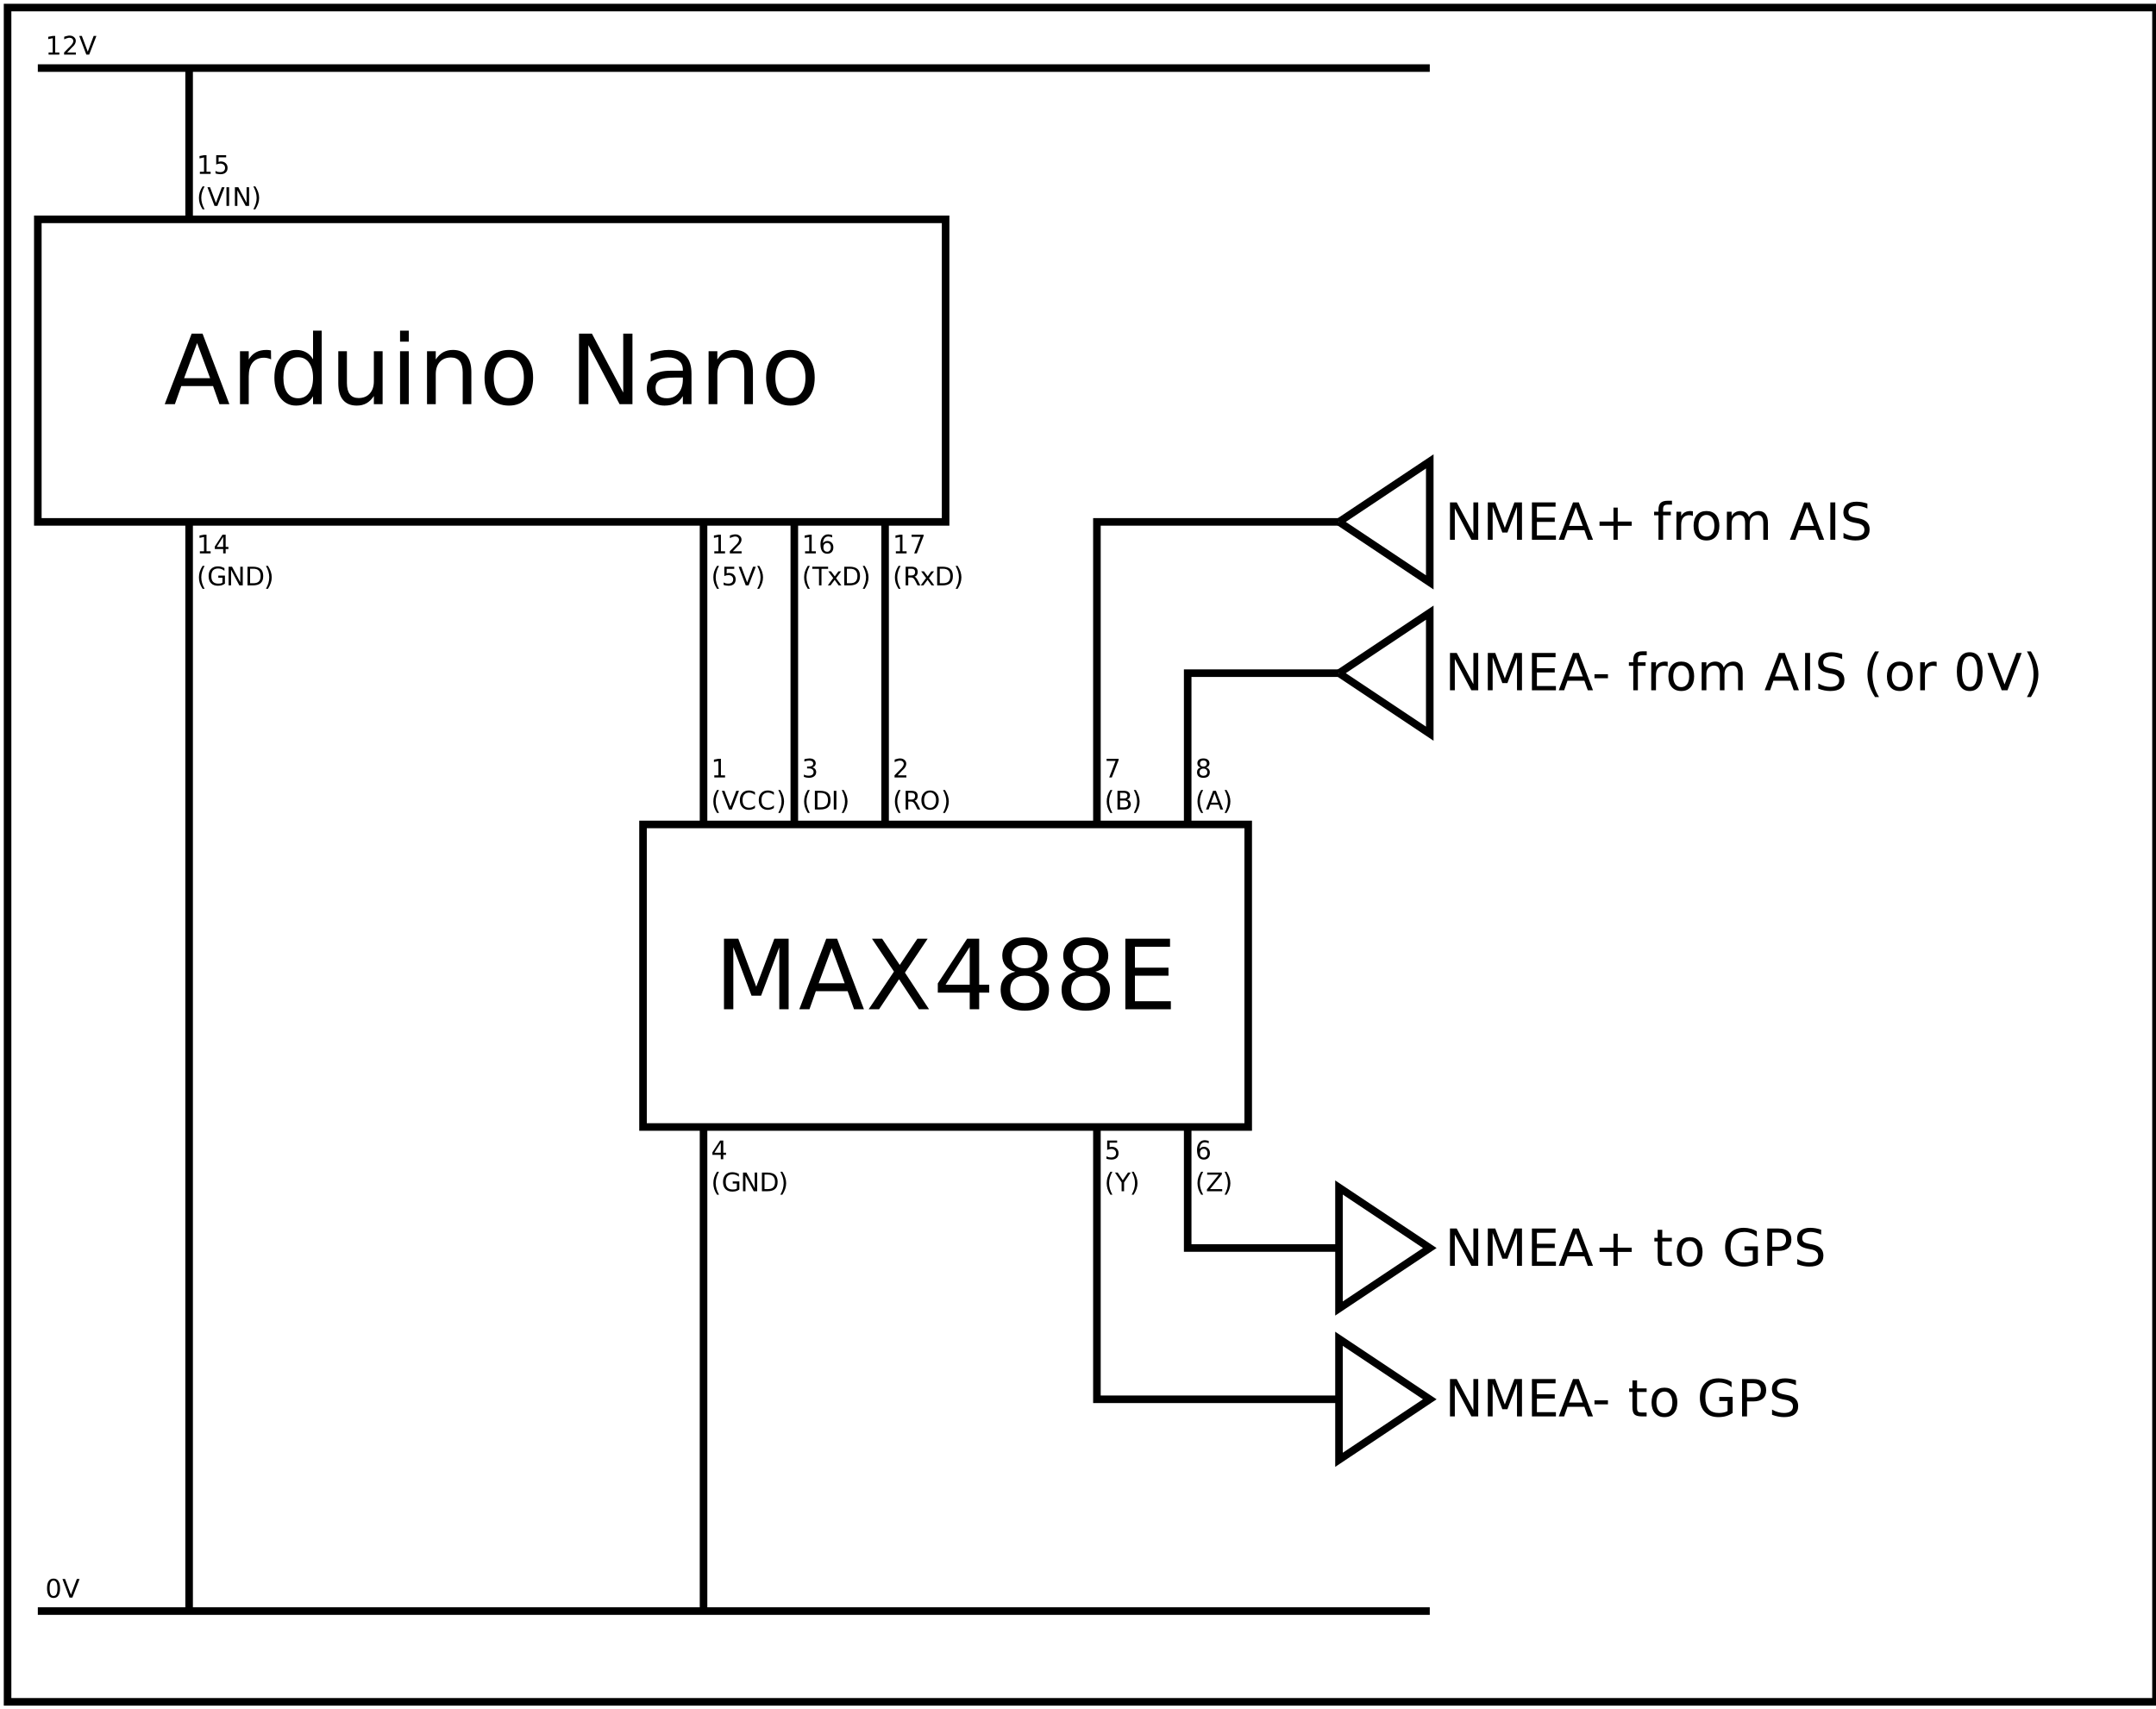 <?xml version="1.0" encoding="UTF-8"?>
<svg xmlns="http://www.w3.org/2000/svg" xmlns:xlink="http://www.w3.org/1999/xlink" width="285pt" height="226pt" viewBox="0 0 285 226" version="1.1">
<defs>
<g>
<symbol overflow="visible" id="glyph0-0">
<path style="stroke:none;" d="M 0.641 2.266 L 0.641 -9.016 L 7.031 -9.016 L 7.031 2.266 Z M 1.359 1.547 L 6.328 1.547 L 6.328 -8.297 L 1.359 -8.297 Z M 1.359 1.547 "/>
</symbol>
<symbol overflow="visible" id="glyph0-1">
<path style="stroke:none;" d="M 4.375 -8.078 L 2.656 -3.438 L 6.094 -3.438 Z M 3.656 -9.328 L 5.094 -9.328 L 8.641 0 L 7.328 0 L 6.484 -2.391 L 2.281 -2.391 L 1.438 0 L 0.094 0 Z M 3.656 -9.328 "/>
</symbol>
<symbol overflow="visible" id="glyph0-2">
<path style="stroke:none;" d="M 5.266 -5.922 C 5.129 -5.992 4.984 -6.047 4.828 -6.078 C 4.68 -6.117 4.52 -6.141 4.344 -6.141 C 3.688 -6.141 3.18 -5.926 2.828 -5.5 C 2.484 -5.082 2.312 -4.477 2.312 -3.688 L 2.312 0 L 1.156 0 L 1.156 -7 L 2.312 -7 L 2.312 -5.906 C 2.562 -6.332 2.879 -6.648 3.266 -6.859 C 3.648 -7.066 4.117 -7.172 4.672 -7.172 C 4.754 -7.172 4.844 -7.164 4.938 -7.156 C 5.031 -7.145 5.133 -7.129 5.25 -7.109 Z M 5.266 -5.922 "/>
</symbol>
<symbol overflow="visible" id="glyph0-3">
<path style="stroke:none;" d="M 5.812 -5.938 L 5.812 -9.719 L 6.953 -9.719 L 6.953 0 L 5.812 0 L 5.812 -1.047 C 5.57 -0.629 5.266 -0.316 4.891 -0.109 C 4.523 0.086 4.082 0.188 3.562 0.188 C 2.719 0.188 2.031 -0.148 1.5 -0.828 C 0.969 -1.504 0.703 -2.395 0.703 -3.5 C 0.703 -4.594 0.969 -5.477 1.5 -6.156 C 2.031 -6.832 2.719 -7.172 3.562 -7.172 C 4.082 -7.172 4.523 -7.066 4.891 -6.859 C 5.266 -6.66 5.57 -6.352 5.812 -5.938 Z M 1.891 -3.5 C 1.891 -2.645 2.062 -1.977 2.406 -1.5 C 2.758 -1.02 3.238 -0.781 3.844 -0.781 C 4.457 -0.781 4.938 -1.02 5.281 -1.5 C 5.633 -1.977 5.812 -2.645 5.812 -3.5 C 5.812 -4.344 5.633 -5.004 5.281 -5.484 C 4.938 -5.961 4.457 -6.203 3.844 -6.203 C 3.238 -6.203 2.758 -5.961 2.406 -5.484 C 2.062 -5.004 1.891 -4.344 1.891 -3.5 Z M 1.891 -3.5 "/>
</symbol>
<symbol overflow="visible" id="glyph0-4">
<path style="stroke:none;" d="M 1.094 -2.766 L 1.094 -7 L 2.234 -7 L 2.234 -2.812 C 2.234 -2.145 2.363 -1.645 2.625 -1.312 C 2.883 -0.977 3.27 -0.812 3.781 -0.812 C 4.406 -0.812 4.895 -1.008 5.25 -1.406 C 5.613 -1.801 5.797 -2.344 5.797 -3.031 L 5.797 -7 L 6.953 -7 L 6.953 0 L 5.797 0 L 5.797 -1.078 C 5.516 -0.648 5.191 -0.332 4.828 -0.125 C 4.461 0.082 4.035 0.188 3.547 0.188 C 2.742 0.188 2.133 -0.062 1.719 -0.562 C 1.301 -1.062 1.094 -1.797 1.094 -2.766 Z M 3.984 -7.172 Z M 3.984 -7.172 "/>
</symbol>
<symbol overflow="visible" id="glyph0-5">
<path style="stroke:none;" d="M 1.203 -7 L 2.359 -7 L 2.359 0 L 1.203 0 Z M 1.203 -9.719 L 2.359 -9.719 L 2.359 -8.266 L 1.203 -8.266 Z M 1.203 -9.719 "/>
</symbol>
<symbol overflow="visible" id="glyph0-6">
<path style="stroke:none;" d="M 7.016 -4.219 L 7.016 0 L 5.875 0 L 5.875 -4.188 C 5.875 -4.852 5.742 -5.348 5.484 -5.672 C 5.223 -6.004 4.836 -6.172 4.328 -6.172 C 3.703 -6.172 3.207 -5.973 2.844 -5.578 C 2.488 -5.18 2.312 -4.641 2.312 -3.953 L 2.312 0 L 1.156 0 L 1.156 -7 L 2.312 -7 L 2.312 -5.906 C 2.594 -6.332 2.914 -6.648 3.281 -6.859 C 3.656 -7.066 4.086 -7.172 4.578 -7.172 C 5.379 -7.172 5.984 -6.922 6.391 -6.422 C 6.805 -5.922 7.016 -5.188 7.016 -4.219 Z M 7.016 -4.219 "/>
</symbol>
<symbol overflow="visible" id="glyph0-7">
<path style="stroke:none;" d="M 3.922 -6.188 C 3.305 -6.188 2.816 -5.945 2.453 -5.469 C 2.098 -4.988 1.922 -4.332 1.922 -3.5 C 1.922 -2.656 2.098 -1.992 2.453 -1.516 C 2.805 -1.035 3.297 -0.797 3.922 -0.797 C 4.535 -0.797 5.02 -1.035 5.375 -1.516 C 5.727 -2.004 5.906 -2.664 5.906 -3.5 C 5.906 -4.32 5.727 -4.973 5.375 -5.453 C 5.02 -5.941 4.535 -6.188 3.922 -6.188 Z M 3.922 -7.172 C 4.922 -7.172 5.703 -6.844 6.266 -6.188 C 6.836 -5.539 7.125 -4.645 7.125 -3.5 C 7.125 -2.352 6.836 -1.453 6.266 -0.797 C 5.703 -0.141 4.922 0.188 3.922 0.188 C 2.91 0.188 2.117 -0.141 1.547 -0.797 C 0.984 -1.453 0.703 -2.352 0.703 -3.5 C 0.703 -4.645 0.984 -5.539 1.547 -6.188 C 2.117 -6.844 2.91 -7.172 3.922 -7.172 Z M 3.922 -7.172 "/>
</symbol>
<symbol overflow="visible" id="glyph0-8">
<path style="stroke:none;" d=""/>
</symbol>
<symbol overflow="visible" id="glyph0-9">
<path style="stroke:none;" d="M 1.25 -9.328 L 2.953 -9.328 L 7.094 -1.531 L 7.094 -9.328 L 8.312 -9.328 L 8.312 0 L 6.609 0 L 2.484 -7.797 L 2.484 0 L 1.25 0 Z M 1.25 -9.328 "/>
</symbol>
<symbol overflow="visible" id="glyph0-10">
<path style="stroke:none;" d="M 4.391 -3.516 C 3.461 -3.516 2.816 -3.406 2.453 -3.188 C 2.098 -2.977 1.922 -2.617 1.922 -2.109 C 1.922 -1.703 2.051 -1.379 2.312 -1.141 C 2.582 -0.898 2.953 -0.781 3.422 -0.781 C 4.055 -0.781 4.566 -1.004 4.953 -1.453 C 5.336 -1.91 5.531 -2.516 5.531 -3.266 L 5.531 -3.516 Z M 6.672 -4 L 6.672 0 L 5.531 0 L 5.531 -1.062 C 5.27 -0.633 4.941 -0.316 4.547 -0.109 C 4.16 0.086 3.68 0.188 3.109 0.188 C 2.391 0.188 1.816 -0.016 1.391 -0.422 C 0.973 -0.828 0.766 -1.363 0.766 -2.031 C 0.766 -2.82 1.023 -3.414 1.547 -3.812 C 2.078 -4.219 2.867 -4.422 3.922 -4.422 L 5.531 -4.422 L 5.531 -4.531 C 5.531 -5.062 5.352 -5.469 5 -5.75 C 4.656 -6.039 4.172 -6.188 3.547 -6.188 C 3.141 -6.188 2.75 -6.141 2.375 -6.047 C 2 -5.953 1.633 -5.812 1.281 -5.625 L 1.281 -6.672 C 1.695 -6.836 2.102 -6.961 2.5 -7.047 C 2.895 -7.129 3.281 -7.172 3.656 -7.172 C 4.676 -7.172 5.43 -6.906 5.922 -6.375 C 6.422 -5.852 6.672 -5.062 6.672 -4 Z M 6.672 -4 "/>
</symbol>
<symbol overflow="visible" id="glyph0-11">
<path style="stroke:none;" d="M 1.25 -9.328 L 3.141 -9.328 L 5.516 -2.984 L 7.906 -9.328 L 9.797 -9.328 L 9.797 0 L 8.562 0 L 8.562 -8.188 L 6.156 -1.797 L 4.891 -1.797 L 2.484 -8.188 L 2.484 0 L 1.25 0 Z M 1.25 -9.328 "/>
</symbol>
<symbol overflow="visible" id="glyph0-12">
<path style="stroke:none;" d="M 0.812 -9.328 L 2.156 -9.328 L 4.484 -5.859 L 6.812 -9.328 L 8.172 -9.328 L 5.172 -4.844 L 8.359 0 L 7.016 0 L 4.391 -3.969 L 1.75 0 L 0.375 0 L 3.719 -4.984 Z M 0.812 -9.328 "/>
</symbol>
<symbol overflow="visible" id="glyph0-13">
<path style="stroke:none;" d="M 4.844 -8.234 L 1.656 -3.25 L 4.844 -3.25 Z M 4.5 -9.328 L 6.094 -9.328 L 6.094 -3.25 L 7.422 -3.25 L 7.422 -2.203 L 6.094 -2.203 L 6.094 0 L 4.844 0 L 4.844 -2.203 L 0.625 -2.203 L 0.625 -3.422 Z M 4.5 -9.328 "/>
</symbol>
<symbol overflow="visible" id="glyph0-14">
<path style="stroke:none;" d="M 4.062 -4.438 C 3.469 -4.438 3 -4.273 2.656 -3.953 C 2.312 -3.629 2.141 -3.188 2.141 -2.625 C 2.141 -2.062 2.312 -1.617 2.656 -1.297 C 3 -0.973 3.469 -0.812 4.062 -0.812 C 4.664 -0.812 5.141 -0.973 5.484 -1.297 C 5.828 -1.617 6 -2.062 6 -2.625 C 6 -3.188 5.828 -3.629 5.484 -3.953 C 5.141 -4.273 4.664 -4.438 4.062 -4.438 Z M 2.812 -4.969 C 2.27 -5.102 1.848 -5.352 1.547 -5.719 C 1.242 -6.094 1.094 -6.547 1.094 -7.078 C 1.094 -7.828 1.359 -8.414 1.891 -8.844 C 2.422 -9.281 3.145 -9.5 4.062 -9.5 C 5 -9.5 5.727 -9.281 6.25 -8.844 C 6.781 -8.414 7.047 -7.828 7.047 -7.078 C 7.047 -6.547 6.895 -6.094 6.594 -5.719 C 6.289 -5.352 5.875 -5.102 5.344 -4.969 C 5.945 -4.82 6.414 -4.539 6.75 -4.125 C 7.094 -3.719 7.266 -3.219 7.266 -2.625 C 7.266 -1.719 6.988 -1.02 6.438 -0.531 C 5.883 -0.051 5.094 0.188 4.062 0.188 C 3.039 0.188 2.254 -0.051 1.703 -0.531 C 1.148 -1.02 0.875 -1.719 0.875 -2.625 C 0.875 -3.219 1.039 -3.719 1.375 -4.125 C 1.719 -4.539 2.195 -4.82 2.812 -4.969 Z M 2.344 -6.953 C 2.344 -6.473 2.492 -6.098 2.797 -5.828 C 3.098 -5.555 3.52 -5.422 4.062 -5.422 C 4.602 -5.422 5.023 -5.555 5.328 -5.828 C 5.641 -6.098 5.797 -6.473 5.797 -6.953 C 5.797 -7.441 5.641 -7.82 5.328 -8.094 C 5.023 -8.363 4.602 -8.5 4.062 -8.5 C 3.52 -8.5 3.098 -8.363 2.797 -8.094 C 2.492 -7.82 2.344 -7.441 2.344 -6.953 Z M 2.344 -6.953 "/>
</symbol>
<symbol overflow="visible" id="glyph0-15">
<path style="stroke:none;" d="M 1.25 -9.328 L 7.156 -9.328 L 7.156 -8.266 L 2.516 -8.266 L 2.516 -5.5 L 6.953 -5.5 L 6.953 -4.438 L 2.516 -4.438 L 2.516 -1.062 L 7.266 -1.062 L 7.266 0 L 1.25 0 Z M 1.25 -9.328 "/>
</symbol>
<symbol overflow="visible" id="glyph1-0">
<path style="stroke:none;" d="M 0.172 0.594 L 0.172 -2.391 L 1.859 -2.391 L 1.859 0.594 Z M 0.359 0.406 L 1.672 0.406 L 1.672 -2.203 L 0.359 -2.203 Z M 0.359 0.406 "/>
</symbol>
<symbol overflow="visible" id="glyph1-1">
<path style="stroke:none;" d="M 0.422 -0.281 L 0.969 -0.281 L 0.969 -2.172 L 0.375 -2.047 L 0.375 -2.359 L 0.969 -2.469 L 1.297 -2.469 L 1.297 -0.281 L 1.844 -0.281 L 1.844 0 L 0.422 0 Z M 0.422 -0.281 "/>
</symbol>
<symbol overflow="visible" id="glyph1-2">
<path style="stroke:none;" d="M 0.656 -0.281 L 1.812 -0.281 L 1.812 0 L 0.25 0 L 0.25 -0.281 C 0.375 -0.414 0.547 -0.594 0.766 -0.812 C 0.984 -1.031 1.125 -1.172 1.188 -1.234 C 1.289 -1.359 1.363 -1.461 1.406 -1.547 C 1.445 -1.629 1.469 -1.711 1.469 -1.797 C 1.469 -1.922 1.422 -2.023 1.328 -2.109 C 1.234 -2.191 1.113 -2.234 0.969 -2.234 C 0.863 -2.234 0.754 -2.211 0.641 -2.172 C 0.523 -2.141 0.398 -2.086 0.266 -2.016 L 0.266 -2.359 C 0.398 -2.41 0.523 -2.445 0.641 -2.469 C 0.754 -2.5 0.863 -2.516 0.969 -2.516 C 1.219 -2.516 1.414 -2.445 1.562 -2.312 C 1.719 -2.188 1.797 -2.02 1.797 -1.812 C 1.797 -1.707 1.773 -1.609 1.734 -1.516 C 1.703 -1.43 1.641 -1.328 1.547 -1.203 C 1.516 -1.172 1.422 -1.078 1.266 -0.922 C 1.117 -0.766 0.914 -0.551 0.656 -0.281 Z M 0.656 -0.281 "/>
</symbol>
<symbol overflow="visible" id="glyph1-3">
<path style="stroke:none;" d="M 1.047 -2.578 C 0.898 -2.316 0.789 -2.062 0.719 -1.812 C 0.645 -1.57 0.609 -1.32 0.609 -1.062 C 0.609 -0.812 0.645 -0.562 0.719 -0.312 C 0.789 -0.062 0.898 0.191 1.047 0.453 L 0.781 0.453 C 0.613 0.191 0.488 -0.062 0.406 -0.312 C 0.332 -0.562 0.297 -0.812 0.297 -1.062 C 0.297 -1.312 0.332 -1.562 0.406 -1.812 C 0.488 -2.062 0.613 -2.316 0.781 -2.578 Z M 1.047 -2.578 "/>
</symbol>
<symbol overflow="visible" id="glyph1-4">
<path style="stroke:none;" d="M 0.359 -2.469 L 1.672 -2.469 L 1.672 -2.188 L 0.672 -2.188 L 0.672 -1.578 C 0.723 -1.598 0.77 -1.613 0.812 -1.625 C 0.863 -1.633 0.914 -1.641 0.969 -1.641 C 1.238 -1.641 1.453 -1.562 1.609 -1.406 C 1.773 -1.258 1.859 -1.055 1.859 -0.797 C 1.859 -0.523 1.773 -0.316 1.609 -0.172 C 1.441 -0.023 1.207 0.047 0.906 0.047 C 0.801 0.047 0.695 0.035 0.594 0.016 C 0.488 0.004 0.379 -0.02 0.266 -0.062 L 0.266 -0.391 C 0.359 -0.336 0.457 -0.297 0.562 -0.266 C 0.676 -0.242 0.789 -0.234 0.906 -0.234 C 1.094 -0.234 1.242 -0.281 1.359 -0.375 C 1.473 -0.477 1.531 -0.617 1.531 -0.797 C 1.531 -0.961 1.473 -1.098 1.359 -1.203 C 1.242 -1.305 1.094 -1.359 0.906 -1.359 C 0.812 -1.359 0.719 -1.348 0.625 -1.328 C 0.539 -1.305 0.453 -1.273 0.359 -1.234 Z M 0.359 -2.469 "/>
</symbol>
<symbol overflow="visible" id="glyph1-5">
<path style="stroke:none;" d="M 0.969 0 L 0.031 -2.469 L 0.375 -2.469 L 1.156 -0.391 L 1.938 -2.469 L 2.297 -2.469 L 1.344 0 Z M 0.969 0 "/>
</symbol>
<symbol overflow="visible" id="glyph1-6">
<path style="stroke:none;" d="M 0.266 -2.578 L 0.531 -2.578 C 0.695 -2.316 0.82 -2.062 0.906 -1.812 C 0.988 -1.562 1.031 -1.312 1.031 -1.062 C 1.031 -0.812 0.988 -0.562 0.906 -0.312 C 0.82 -0.062 0.695 0.191 0.531 0.453 L 0.266 0.453 C 0.41 0.191 0.52 -0.062 0.594 -0.312 C 0.664 -0.562 0.703 -0.812 0.703 -1.062 C 0.703 -1.32 0.664 -1.57 0.594 -1.812 C 0.52 -2.062 0.41 -2.316 0.266 -2.578 Z M 0.266 -2.578 "/>
</symbol>
<symbol overflow="visible" id="glyph1-7">
<path style="stroke:none;" d="M 1.125 -1.375 C 0.969 -1.375 0.844 -1.32 0.75 -1.219 C 0.664 -1.113 0.625 -0.973 0.625 -0.797 C 0.625 -0.617 0.664 -0.477 0.75 -0.375 C 0.844 -0.27 0.969 -0.219 1.125 -0.219 C 1.27 -0.219 1.383 -0.27 1.469 -0.375 C 1.562 -0.477 1.609 -0.617 1.609 -0.797 C 1.609 -0.973 1.562 -1.113 1.469 -1.219 C 1.383 -1.32 1.27 -1.375 1.125 -1.375 Z M 1.781 -2.422 L 1.781 -2.109 C 1.695 -2.148 1.613 -2.18 1.531 -2.203 C 1.445 -2.223 1.363 -2.234 1.281 -2.234 C 1.051 -2.234 0.879 -2.156 0.766 -2 C 0.648 -1.852 0.582 -1.633 0.562 -1.344 C 0.633 -1.438 0.719 -1.508 0.812 -1.562 C 0.914 -1.613 1.023 -1.641 1.141 -1.641 C 1.391 -1.641 1.582 -1.562 1.719 -1.406 C 1.863 -1.258 1.938 -1.055 1.938 -0.797 C 1.938 -0.535 1.863 -0.328 1.719 -0.172 C 1.57 -0.023 1.375 0.047 1.125 0.047 C 0.832 0.047 0.609 -0.062 0.453 -0.281 C 0.305 -0.5 0.234 -0.816 0.234 -1.234 C 0.234 -1.617 0.328 -1.926 0.516 -2.156 C 0.703 -2.395 0.953 -2.516 1.266 -2.516 C 1.348 -2.516 1.43 -2.504 1.516 -2.484 C 1.598 -2.473 1.688 -2.453 1.781 -2.422 Z M 1.781 -2.422 "/>
</symbol>
<symbol overflow="visible" id="glyph1-8">
<path style="stroke:none;" d="M -0.016 -2.469 L 2.078 -2.469 L 2.078 -2.188 L 1.203 -2.188 L 1.203 0 L 0.875 0 L 0.875 -2.188 L -0.016 -2.188 Z M -0.016 -2.469 "/>
</symbol>
<symbol overflow="visible" id="glyph1-9">
<path style="stroke:none;" d="M 1.859 -1.859 L 1.188 -0.953 L 1.891 0 L 1.531 0 L 1 -0.734 L 0.453 0 L 0.094 0 L 0.812 -0.969 L 0.156 -1.859 L 0.516 -1.859 L 1.016 -1.188 L 1.5 -1.859 Z M 1.859 -1.859 "/>
</symbol>
<symbol overflow="visible" id="glyph1-10">
<path style="stroke:none;" d="M 0.672 -2.203 L 0.672 -0.281 L 1.078 -0.281 C 1.41 -0.281 1.656 -0.352 1.812 -0.5 C 1.977 -0.656 2.062 -0.898 2.062 -1.234 C 2.062 -1.566 1.977 -1.812 1.812 -1.969 C 1.656 -2.125 1.41 -2.203 1.078 -2.203 Z M 0.328 -2.469 L 1.016 -2.469 C 1.492 -2.469 1.844 -2.367 2.062 -2.172 C 2.289 -1.973 2.406 -1.66 2.406 -1.234 C 2.406 -0.805 2.289 -0.492 2.062 -0.297 C 1.844 -0.098 1.492 0 1.016 0 L 0.328 0 Z M 0.328 -2.469 "/>
</symbol>
<symbol overflow="visible" id="glyph1-11">
<path style="stroke:none;" d="M 0.281 -2.469 L 1.875 -2.469 L 1.875 -2.328 L 0.969 0 L 0.625 0 L 1.469 -2.188 L 0.281 -2.188 Z M 0.281 -2.469 "/>
</symbol>
<symbol overflow="visible" id="glyph1-12">
<path style="stroke:none;" d="M 1.5 -1.156 C 1.57 -1.133 1.641 -1.082 1.703 -1 C 1.773 -0.926 1.848 -0.816 1.922 -0.672 L 2.266 0 L 1.906 0 L 1.578 -0.641 C 1.492 -0.797 1.414 -0.898 1.344 -0.953 C 1.27 -1.016 1.164 -1.047 1.031 -1.047 L 0.672 -1.047 L 0.672 0 L 0.328 0 L 0.328 -2.469 L 1.094 -2.469 C 1.375 -2.469 1.582 -2.41 1.719 -2.297 C 1.852 -2.18 1.922 -2.004 1.922 -1.766 C 1.922 -1.609 1.883 -1.477 1.812 -1.375 C 1.75 -1.27 1.645 -1.195 1.5 -1.156 Z M 0.672 -2.203 L 0.672 -1.312 L 1.094 -1.312 C 1.25 -1.312 1.367 -1.348 1.453 -1.422 C 1.535 -1.504 1.578 -1.617 1.578 -1.766 C 1.578 -1.91 1.535 -2.02 1.453 -2.094 C 1.367 -2.164 1.25 -2.203 1.094 -2.203 Z M 0.672 -2.203 "/>
</symbol>
<symbol overflow="visible" id="glyph1-13">
<path style="stroke:none;" d="M 2.188 -2.281 L 2.188 -1.922 C 2.07 -2.035 1.945 -2.113 1.812 -2.156 C 1.688 -2.207 1.555 -2.234 1.422 -2.234 C 1.141 -2.234 0.922 -2.145 0.766 -1.969 C 0.617 -1.801 0.547 -1.555 0.547 -1.234 C 0.547 -0.91 0.617 -0.66 0.766 -0.484 C 0.922 -0.316 1.141 -0.234 1.422 -0.234 C 1.555 -0.234 1.688 -0.254 1.812 -0.297 C 1.945 -0.348 2.07 -0.43 2.188 -0.547 L 2.188 -0.188 C 2.07 -0.113 1.945 -0.055 1.812 -0.016 C 1.676 0.023 1.535 0.047 1.391 0.047 C 1.023 0.047 0.734 -0.066 0.516 -0.297 C 0.297 -0.523 0.188 -0.836 0.188 -1.234 C 0.188 -1.629 0.297 -1.941 0.516 -2.172 C 0.734 -2.398 1.023 -2.516 1.391 -2.516 C 1.547 -2.516 1.688 -2.492 1.812 -2.453 C 1.945 -2.422 2.07 -2.363 2.188 -2.281 Z M 2.188 -2.281 "/>
</symbol>
<symbol overflow="visible" id="glyph1-14">
<path style="stroke:none;" d="M 1.375 -1.328 C 1.531 -1.297 1.656 -1.223 1.75 -1.109 C 1.844 -1.004 1.891 -0.875 1.891 -0.719 C 1.891 -0.477 1.801 -0.289 1.625 -0.156 C 1.457 -0.02 1.223 0.047 0.922 0.047 C 0.816 0.047 0.707 0.035 0.594 0.016 C 0.488 -0.004 0.379 -0.035 0.266 -0.078 L 0.266 -0.391 C 0.348 -0.336 0.445 -0.297 0.562 -0.266 C 0.676 -0.242 0.789 -0.234 0.906 -0.234 C 1.113 -0.234 1.27 -0.273 1.375 -0.359 C 1.488 -0.441 1.547 -0.562 1.547 -0.719 C 1.547 -0.863 1.492 -0.977 1.391 -1.062 C 1.297 -1.145 1.156 -1.188 0.969 -1.188 L 0.688 -1.188 L 0.688 -1.453 L 0.984 -1.453 C 1.148 -1.453 1.273 -1.484 1.359 -1.547 C 1.453 -1.617 1.5 -1.719 1.5 -1.844 C 1.5 -1.969 1.453 -2.062 1.359 -2.125 C 1.266 -2.195 1.133 -2.234 0.969 -2.234 C 0.883 -2.234 0.785 -2.223 0.672 -2.203 C 0.566 -2.18 0.453 -2.148 0.328 -2.109 L 0.328 -2.406 C 0.453 -2.445 0.57 -2.473 0.688 -2.484 C 0.801 -2.504 0.906 -2.516 1 -2.516 C 1.258 -2.516 1.461 -2.457 1.609 -2.344 C 1.754 -2.227 1.828 -2.07 1.828 -1.875 C 1.828 -1.738 1.785 -1.625 1.703 -1.531 C 1.629 -1.438 1.52 -1.367 1.375 -1.328 Z M 1.375 -1.328 "/>
</symbol>
<symbol overflow="visible" id="glyph1-15">
<path style="stroke:none;" d="M 0.328 -2.469 L 0.672 -2.469 L 0.672 0 L 0.328 0 Z M 0.328 -2.469 "/>
</symbol>
<symbol overflow="visible" id="glyph1-16">
<path style="stroke:none;" d="M 1.344 -2.25 C 1.094 -2.25 0.895 -2.156 0.75 -1.969 C 0.613 -1.789 0.547 -1.547 0.547 -1.234 C 0.547 -0.922 0.613 -0.672 0.75 -0.484 C 0.895 -0.305 1.094 -0.219 1.344 -0.219 C 1.582 -0.219 1.77 -0.305 1.906 -0.484 C 2.051 -0.672 2.125 -0.922 2.125 -1.234 C 2.125 -1.547 2.051 -1.789 1.906 -1.969 C 1.77 -2.156 1.582 -2.25 1.344 -2.25 Z M 1.344 -2.516 C 1.688 -2.516 1.961 -2.395 2.172 -2.156 C 2.379 -1.926 2.484 -1.617 2.484 -1.234 C 2.484 -0.848 2.379 -0.535 2.172 -0.297 C 1.961 -0.066 1.688 0.047 1.344 0.047 C 0.988 0.047 0.707 -0.066 0.5 -0.297 C 0.289 -0.523 0.188 -0.836 0.188 -1.234 C 0.188 -1.617 0.289 -1.926 0.5 -2.156 C 0.707 -2.395 0.988 -2.516 1.344 -2.516 Z M 1.344 -2.516 "/>
</symbol>
<symbol overflow="visible" id="glyph1-17">
<path style="stroke:none;" d="M 0.672 -1.188 L 0.672 -0.281 L 1.203 -0.281 C 1.379 -0.281 1.508 -0.316 1.594 -0.391 C 1.688 -0.461 1.734 -0.578 1.734 -0.734 C 1.734 -0.879 1.688 -0.988 1.594 -1.062 C 1.508 -1.145 1.379 -1.188 1.203 -1.188 Z M 0.672 -2.203 L 0.672 -1.453 L 1.156 -1.453 C 1.32 -1.453 1.441 -1.484 1.516 -1.547 C 1.598 -1.609 1.641 -1.703 1.641 -1.828 C 1.641 -1.953 1.598 -2.047 1.516 -2.109 C 1.441 -2.172 1.32 -2.203 1.156 -2.203 Z M 0.328 -2.469 L 1.188 -2.469 C 1.438 -2.469 1.629 -2.414 1.766 -2.312 C 1.91 -2.207 1.984 -2.055 1.984 -1.859 C 1.984 -1.711 1.945 -1.594 1.875 -1.5 C 1.801 -1.406 1.695 -1.348 1.562 -1.328 C 1.727 -1.297 1.859 -1.223 1.953 -1.109 C 2.047 -0.992 2.094 -0.852 2.094 -0.688 C 2.094 -0.469 2.016 -0.297 1.859 -0.172 C 1.711 -0.055 1.5 0 1.219 0 L 0.328 0 Z M 0.328 -2.469 "/>
</symbol>
<symbol overflow="visible" id="glyph1-18">
<path style="stroke:none;" d="M 1.078 -1.172 C 0.922 -1.172 0.797 -1.129 0.703 -1.047 C 0.609 -0.961 0.562 -0.848 0.562 -0.703 C 0.562 -0.547 0.609 -0.426 0.703 -0.344 C 0.797 -0.258 0.922 -0.219 1.078 -0.219 C 1.234 -0.219 1.359 -0.258 1.453 -0.344 C 1.547 -0.426 1.594 -0.547 1.594 -0.703 C 1.594 -0.848 1.547 -0.961 1.453 -1.047 C 1.359 -1.129 1.234 -1.172 1.078 -1.172 Z M 0.75 -1.312 C 0.602 -1.352 0.488 -1.422 0.406 -1.516 C 0.32 -1.609 0.281 -1.727 0.281 -1.875 C 0.281 -2.07 0.348 -2.227 0.484 -2.344 C 0.629 -2.457 0.828 -2.516 1.078 -2.516 C 1.328 -2.516 1.52 -2.457 1.656 -2.344 C 1.801 -2.227 1.875 -2.07 1.875 -1.875 C 1.875 -1.727 1.832 -1.609 1.75 -1.516 C 1.664 -1.422 1.551 -1.352 1.406 -1.312 C 1.57 -1.281 1.695 -1.207 1.781 -1.094 C 1.875 -0.988 1.922 -0.859 1.922 -0.703 C 1.922 -0.461 1.848 -0.273 1.703 -0.141 C 1.555 -0.016 1.348 0.047 1.078 0.047 C 0.805 0.047 0.598 -0.016 0.453 -0.141 C 0.305 -0.273 0.234 -0.461 0.234 -0.703 C 0.234 -0.859 0.273 -0.988 0.359 -1.094 C 0.453 -1.207 0.582 -1.281 0.75 -1.312 Z M 0.625 -1.844 C 0.625 -1.719 0.66 -1.617 0.734 -1.547 C 0.816 -1.473 0.93 -1.438 1.078 -1.438 C 1.223 -1.438 1.332 -1.473 1.406 -1.547 C 1.488 -1.617 1.531 -1.719 1.531 -1.844 C 1.531 -1.969 1.488 -2.066 1.406 -2.141 C 1.332 -2.211 1.223 -2.25 1.078 -2.25 C 0.93 -2.25 0.816 -2.211 0.734 -2.141 C 0.66 -2.066 0.625 -1.969 0.625 -1.844 Z M 0.625 -1.844 "/>
</symbol>
<symbol overflow="visible" id="glyph1-19">
<path style="stroke:none;" d="M 1.156 -2.141 L 0.703 -0.906 L 1.609 -0.906 Z M 0.969 -2.469 L 1.344 -2.469 L 2.297 0 L 1.938 0 L 1.719 -0.641 L 0.609 -0.641 L 0.375 0 L 0.031 0 Z M 0.969 -2.469 "/>
</symbol>
<symbol overflow="visible" id="glyph1-20">
<path style="stroke:none;" d="M 0.188 -2.469 L 2.125 -2.469 L 2.125 -2.219 L 0.562 -0.281 L 2.172 -0.281 L 2.172 0 L 0.156 0 L 0.156 -0.25 L 1.719 -2.188 L 0.188 -2.188 Z M 0.188 -2.469 "/>
</symbol>
<symbol overflow="visible" id="glyph1-21">
<path style="stroke:none;" d="M 0 -2.469 L 0.359 -2.469 L 1.031 -1.453 L 1.719 -2.469 L 2.078 -2.469 L 1.203 -1.172 L 1.203 0 L 0.875 0 L 0.875 -1.172 Z M 0 -2.469 "/>
</symbol>
<symbol overflow="visible" id="glyph1-22">
<path style="stroke:none;" d="M 0.328 -2.469 L 0.781 -2.469 L 1.875 -0.406 L 1.875 -2.469 L 2.203 -2.469 L 2.203 0 L 1.75 0 L 0.656 -2.062 L 0.656 0 L 0.328 0 Z M 0.328 -2.469 "/>
</symbol>
<symbol overflow="visible" id="glyph1-23">
<path style="stroke:none;" d="M 1.281 -2.188 L 0.438 -0.859 L 1.281 -0.859 Z M 1.188 -2.469 L 1.609 -2.469 L 1.609 -0.859 L 1.969 -0.859 L 1.969 -0.578 L 1.609 -0.578 L 1.609 0 L 1.281 0 L 1.281 -0.578 L 0.172 -0.578 L 0.172 -0.906 Z M 1.188 -2.469 "/>
</symbol>
<symbol overflow="visible" id="glyph1-24">
<path style="stroke:none;" d="M 2.016 -0.359 L 2.016 -1.016 L 1.469 -1.016 L 1.469 -1.297 L 2.344 -1.297 L 2.344 -0.234 C 2.219 -0.141 2.078 -0.066 1.922 -0.016 C 1.766 0.023 1.598 0.047 1.422 0.047 C 1.035 0.047 0.734 -0.062 0.516 -0.281 C 0.297 -0.508 0.188 -0.828 0.188 -1.234 C 0.188 -1.641 0.297 -1.953 0.516 -2.172 C 0.734 -2.398 1.035 -2.516 1.422 -2.516 C 1.586 -2.516 1.738 -2.492 1.875 -2.453 C 2.02 -2.41 2.156 -2.352 2.281 -2.281 L 2.281 -1.922 C 2.156 -2.023 2.023 -2.102 1.891 -2.156 C 1.754 -2.207 1.609 -2.234 1.453 -2.234 C 1.148 -2.234 0.922 -2.148 0.766 -1.984 C 0.617 -1.816 0.547 -1.566 0.547 -1.234 C 0.547 -0.898 0.617 -0.648 0.766 -0.484 C 0.922 -0.316 1.148 -0.234 1.453 -0.234 C 1.566 -0.234 1.672 -0.238 1.766 -0.25 C 1.859 -0.27 1.941 -0.305 2.016 -0.359 Z M 2.016 -0.359 "/>
</symbol>
<symbol overflow="visible" id="glyph1-25">
<path style="stroke:none;" d="M 1.078 -2.25 C 0.898 -2.25 0.77 -2.164 0.688 -2 C 0.602 -1.832 0.562 -1.578 0.562 -1.234 C 0.562 -0.891 0.602 -0.633 0.688 -0.469 C 0.77 -0.301 0.898 -0.219 1.078 -0.219 C 1.254 -0.219 1.383 -0.301 1.469 -0.469 C 1.551 -0.633 1.594 -0.891 1.594 -1.234 C 1.594 -1.578 1.551 -1.832 1.469 -2 C 1.383 -2.164 1.254 -2.25 1.078 -2.25 Z M 1.078 -2.516 C 1.359 -2.516 1.57 -2.406 1.719 -2.188 C 1.863 -1.969 1.938 -1.648 1.938 -1.234 C 1.938 -0.816 1.863 -0.5 1.719 -0.281 C 1.57 -0.062 1.359 0.047 1.078 0.047 C 0.797 0.047 0.582 -0.062 0.438 -0.281 C 0.289 -0.5 0.219 -0.816 0.219 -1.234 C 0.219 -1.648 0.289 -1.969 0.438 -2.188 C 0.582 -2.406 0.797 -2.516 1.078 -2.516 Z M 1.078 -2.516 "/>
</symbol>
<symbol overflow="visible" id="glyph2-0">
<path style="stroke:none;" d="M 0.344 1.203 L 0.344 -4.781 L 3.734 -4.781 L 3.734 1.203 Z M 0.719 0.828 L 3.344 0.828 L 3.344 -4.406 L 0.719 -4.406 Z M 0.719 0.828 "/>
</symbol>
<symbol overflow="visible" id="glyph2-1">
<path style="stroke:none;" d="M 0.672 -4.938 L 1.562 -4.938 L 3.766 -0.812 L 3.766 -4.938 L 4.406 -4.938 L 4.406 0 L 3.5 0 L 1.312 -4.141 L 1.312 0 L 0.672 0 Z M 0.672 -4.938 "/>
</symbol>
<symbol overflow="visible" id="glyph2-2">
<path style="stroke:none;" d="M 0.672 -4.938 L 1.656 -4.938 L 2.922 -1.578 L 4.188 -4.938 L 5.188 -4.938 L 5.188 0 L 4.531 0 L 4.531 -4.344 L 3.266 -0.953 L 2.594 -0.953 L 1.312 -4.344 L 1.312 0 L 0.672 0 Z M 0.672 -4.938 "/>
</symbol>
<symbol overflow="visible" id="glyph2-3">
<path style="stroke:none;" d="M 0.672 -4.938 L 3.797 -4.938 L 3.797 -4.375 L 1.328 -4.375 L 1.328 -2.922 L 3.688 -2.922 L 3.688 -2.359 L 1.328 -2.359 L 1.328 -0.562 L 3.844 -0.562 L 3.844 0 L 0.672 0 Z M 0.672 -4.938 "/>
</symbol>
<symbol overflow="visible" id="glyph2-4">
<path style="stroke:none;" d="M 2.312 -4.281 L 1.406 -1.828 L 3.234 -1.828 Z M 1.938 -4.938 L 2.703 -4.938 L 4.578 0 L 3.891 0 L 3.438 -1.266 L 1.203 -1.266 L 0.766 0 L 0.047 0 Z M 1.938 -4.938 "/>
</symbol>
<symbol overflow="visible" id="glyph2-5">
<path style="stroke:none;" d="M 3.125 -4.25 L 3.125 -2.406 L 4.969 -2.406 L 4.969 -1.844 L 3.125 -1.844 L 3.125 0 L 2.562 0 L 2.562 -1.844 L 0.719 -1.844 L 0.719 -2.406 L 2.562 -2.406 L 2.562 -4.25 Z M 3.125 -4.25 "/>
</symbol>
<symbol overflow="visible" id="glyph2-6">
<path style="stroke:none;" d=""/>
</symbol>
<symbol overflow="visible" id="glyph2-7">
<path style="stroke:none;" d="M 2.516 -5.156 L 2.516 -4.641 L 1.938 -4.641 C 1.719 -4.641 1.562 -4.594 1.469 -4.5 C 1.383 -4.414 1.344 -4.258 1.344 -4.031 L 1.344 -3.703 L 2.359 -3.703 L 2.359 -3.234 L 1.344 -3.234 L 1.344 0 L 0.734 0 L 0.734 -3.234 L 0.156 -3.234 L 0.156 -3.703 L 0.734 -3.703 L 0.734 -3.969 C 0.734 -4.383 0.828 -4.688 1.016 -4.875 C 1.211 -5.062 1.52 -5.156 1.938 -5.156 Z M 2.516 -5.156 "/>
</symbol>
<symbol overflow="visible" id="glyph2-8">
<path style="stroke:none;" d="M 2.781 -3.141 C 2.719 -3.18 2.645 -3.207 2.562 -3.219 C 2.477 -3.238 2.391 -3.25 2.297 -3.25 C 1.953 -3.25 1.688 -3.133 1.5 -2.906 C 1.32 -2.688 1.234 -2.367 1.234 -1.953 L 1.234 0 L 0.609 0 L 0.609 -3.703 L 1.234 -3.703 L 1.234 -3.125 C 1.359 -3.352 1.52 -3.52 1.719 -3.625 C 1.926 -3.738 2.18 -3.797 2.484 -3.797 C 2.523 -3.797 2.566 -3.789 2.609 -3.781 C 2.66 -3.781 2.719 -3.773 2.781 -3.766 Z M 2.781 -3.141 "/>
</symbol>
<symbol overflow="visible" id="glyph2-9">
<path style="stroke:none;" d="M 2.078 -3.281 C 1.754 -3.281 1.492 -3.148 1.297 -2.891 C 1.109 -2.641 1.016 -2.289 1.016 -1.844 C 1.016 -1.406 1.109 -1.055 1.297 -0.797 C 1.484 -0.547 1.742 -0.422 2.078 -0.422 C 2.398 -0.422 2.656 -0.547 2.844 -0.797 C 3.031 -1.055 3.125 -1.406 3.125 -1.844 C 3.125 -2.289 3.031 -2.641 2.844 -2.891 C 2.656 -3.148 2.398 -3.281 2.078 -3.281 Z M 2.078 -3.797 C 2.609 -3.797 3.023 -3.625 3.328 -3.281 C 3.629 -2.938 3.781 -2.457 3.781 -1.844 C 3.781 -1.238 3.629 -0.766 3.328 -0.422 C 3.023 -0.078 2.609 0.094 2.078 0.094 C 1.547 0.094 1.129 -0.078 0.828 -0.422 C 0.523 -0.766 0.375 -1.238 0.375 -1.844 C 0.375 -2.457 0.523 -2.938 0.828 -3.281 C 1.129 -3.625 1.547 -3.797 2.078 -3.797 Z M 2.078 -3.797 "/>
</symbol>
<symbol overflow="visible" id="glyph2-10">
<path style="stroke:none;" d="M 3.531 -3 C 3.676 -3.27 3.852 -3.469 4.062 -3.594 C 4.281 -3.727 4.535 -3.797 4.828 -3.797 C 5.211 -3.797 5.508 -3.66 5.719 -3.391 C 5.926 -3.117 6.031 -2.734 6.031 -2.234 L 6.031 0 L 5.422 0 L 5.422 -2.219 C 5.422 -2.57 5.359 -2.832 5.234 -3 C 5.109 -3.176 4.914 -3.266 4.656 -3.266 C 4.332 -3.266 4.078 -3.16 3.891 -2.953 C 3.711 -2.742 3.625 -2.457 3.625 -2.094 L 3.625 0 L 3.016 0 L 3.016 -2.219 C 3.016 -2.57 2.953 -2.832 2.828 -3 C 2.703 -3.176 2.508 -3.266 2.25 -3.266 C 1.938 -3.266 1.688 -3.16 1.5 -2.953 C 1.32 -2.742 1.234 -2.457 1.234 -2.094 L 1.234 0 L 0.609 0 L 0.609 -3.703 L 1.234 -3.703 L 1.234 -3.125 C 1.367 -3.352 1.531 -3.52 1.719 -3.625 C 1.914 -3.738 2.148 -3.797 2.422 -3.797 C 2.691 -3.797 2.922 -3.727 3.109 -3.594 C 3.297 -3.457 3.438 -3.258 3.531 -3 Z M 3.531 -3 "/>
</symbol>
<symbol overflow="visible" id="glyph2-11">
<path style="stroke:none;" d="M 0.672 -4.938 L 1.328 -4.938 L 1.328 0 L 0.672 0 Z M 0.672 -4.938 "/>
</symbol>
<symbol overflow="visible" id="glyph2-12">
<path style="stroke:none;" d="M 3.625 -4.781 L 3.625 -4.125 C 3.375 -4.25 3.133 -4.336 2.906 -4.391 C 2.688 -4.453 2.473 -4.484 2.266 -4.484 C 1.898 -4.484 1.617 -4.41 1.422 -4.266 C 1.223 -4.129 1.125 -3.93 1.125 -3.672 C 1.125 -3.453 1.188 -3.285 1.312 -3.172 C 1.445 -3.066 1.695 -2.977 2.062 -2.906 L 2.469 -2.828 C 2.969 -2.734 3.332 -2.566 3.562 -2.328 C 3.801 -2.086 3.922 -1.766 3.922 -1.359 C 3.922 -0.879 3.758 -0.516 3.438 -0.266 C 3.125 -0.023 2.656 0.094 2.031 0.094 C 1.801 0.094 1.551 0.066 1.281 0.016 C 1.02 -0.035 0.75 -0.113 0.469 -0.219 L 0.469 -0.906 C 0.738 -0.75 1.004 -0.633 1.266 -0.562 C 1.523 -0.488 1.781 -0.453 2.031 -0.453 C 2.414 -0.453 2.711 -0.523 2.922 -0.672 C 3.129 -0.816 3.234 -1.031 3.234 -1.312 C 3.234 -1.551 3.156 -1.738 3 -1.875 C 2.852 -2.02 2.609 -2.125 2.266 -2.188 L 1.859 -2.266 C 1.359 -2.367 1 -2.523 0.781 -2.734 C 0.562 -2.953 0.453 -3.25 0.453 -3.625 C 0.453 -4.062 0.602 -4.406 0.906 -4.656 C 1.219 -4.906 1.645 -5.031 2.188 -5.031 C 2.414 -5.031 2.648 -5.008 2.891 -4.969 C 3.129 -4.926 3.375 -4.863 3.625 -4.781 Z M 3.625 -4.781 "/>
</symbol>
<symbol overflow="visible" id="glyph2-13">
<path style="stroke:none;" d="M 0.328 -2.125 L 2.109 -2.125 L 2.109 -1.594 L 0.328 -1.594 Z M 0.328 -2.125 "/>
</symbol>
<symbol overflow="visible" id="glyph2-14">
<path style="stroke:none;" d="M 2.109 -5.141 C 1.805 -4.641 1.582 -4.141 1.438 -3.641 C 1.301 -3.141 1.234 -2.633 1.234 -2.125 C 1.234 -1.613 1.301 -1.109 1.438 -0.609 C 1.582 -0.109 1.805 0.391 2.109 0.891 L 1.578 0.891 C 1.242 0.367 0.992 -0.141 0.828 -0.641 C 0.66 -1.141 0.578 -1.633 0.578 -2.125 C 0.578 -2.625 0.66 -3.117 0.828 -3.609 C 0.992 -4.109 1.242 -4.617 1.578 -5.141 Z M 2.109 -5.141 "/>
</symbol>
<symbol overflow="visible" id="glyph2-15">
<path style="stroke:none;" d="M 2.156 -4.5 C 1.812 -4.5 1.551 -4.328 1.375 -3.984 C 1.207 -3.648 1.125 -3.145 1.125 -2.469 C 1.125 -1.789 1.207 -1.281 1.375 -0.938 C 1.551 -0.602 1.812 -0.438 2.156 -0.438 C 2.5 -0.438 2.754 -0.602 2.922 -0.938 C 3.098 -1.281 3.188 -1.789 3.188 -2.469 C 3.188 -3.145 3.098 -3.648 2.922 -3.984 C 2.754 -4.328 2.5 -4.5 2.156 -4.5 Z M 2.156 -5.031 C 2.707 -5.031 3.129 -4.812 3.422 -4.375 C 3.711 -3.938 3.859 -3.301 3.859 -2.469 C 3.859 -1.633 3.711 -1 3.422 -0.562 C 3.129 -0.125 2.707 0.094 2.156 0.094 C 1.602 0.094 1.18 -0.125 0.891 -0.562 C 0.598 -1 0.453 -1.633 0.453 -2.469 C 0.453 -3.301 0.598 -3.938 0.891 -4.375 C 1.18 -4.812 1.602 -5.031 2.156 -5.031 Z M 2.156 -5.031 "/>
</symbol>
<symbol overflow="visible" id="glyph2-16">
<path style="stroke:none;" d="M 1.938 0 L 0.047 -4.938 L 0.75 -4.938 L 2.312 -0.781 L 3.891 -4.938 L 4.578 -4.938 L 2.703 0 Z M 1.938 0 "/>
</symbol>
<symbol overflow="visible" id="glyph2-17">
<path style="stroke:none;" d="M 0.547 -5.141 L 1.078 -5.141 C 1.398 -4.617 1.645 -4.109 1.812 -3.609 C 1.977 -3.117 2.062 -2.625 2.062 -2.125 C 2.062 -1.633 1.977 -1.141 1.812 -0.641 C 1.645 -0.141 1.398 0.367 1.078 0.891 L 0.547 0.891 C 0.836 0.391 1.055 -0.109 1.203 -0.609 C 1.348 -1.109 1.422 -1.613 1.422 -2.125 C 1.422 -2.633 1.348 -3.141 1.203 -3.641 C 1.055 -4.141 0.836 -4.641 0.547 -5.141 Z M 0.547 -5.141 "/>
</symbol>
<symbol overflow="visible" id="glyph2-18">
<path style="stroke:none;" d="M 1.234 -4.766 L 1.234 -3.703 L 2.5 -3.703 L 2.5 -3.234 L 1.234 -3.234 L 1.234 -1.219 C 1.234 -0.914 1.273 -0.723 1.359 -0.641 C 1.441 -0.555 1.613 -0.516 1.875 -0.516 L 2.5 -0.516 L 2.5 0 L 1.875 0 C 1.406 0 1.078 -0.086 0.891 -0.266 C 0.711 -0.441 0.625 -0.758 0.625 -1.219 L 0.625 -3.234 L 0.188 -3.234 L 0.188 -3.703 L 0.625 -3.703 L 0.625 -4.766 Z M 1.234 -4.766 "/>
</symbol>
<symbol overflow="visible" id="glyph2-19">
<path style="stroke:none;" d="M 4.031 -0.703 L 4.031 -2.031 L 2.938 -2.031 L 2.938 -2.578 L 4.703 -2.578 L 4.703 -0.453 C 4.441 -0.273 4.156 -0.141 3.844 -0.047 C 3.531 0.047 3.195 0.094 2.844 0.094 C 2.07 0.094 1.469 -0.129 1.031 -0.578 C 0.594 -1.035 0.375 -1.664 0.375 -2.469 C 0.375 -3.27 0.594 -3.895 1.031 -4.344 C 1.469 -4.801 2.07 -5.031 2.844 -5.031 C 3.164 -5.031 3.473 -4.988 3.766 -4.906 C 4.055 -4.832 4.32 -4.719 4.562 -4.562 L 4.562 -3.844 C 4.32 -4.062 4.062 -4.223 3.781 -4.328 C 3.5 -4.43 3.207 -4.484 2.906 -4.484 C 2.301 -4.484 1.848 -4.312 1.547 -3.969 C 1.242 -3.633 1.094 -3.133 1.094 -2.469 C 1.094 -1.801 1.242 -1.297 1.547 -0.953 C 1.848 -0.617 2.301 -0.453 2.906 -0.453 C 3.145 -0.453 3.352 -0.473 3.531 -0.516 C 3.719 -0.555 3.883 -0.617 4.031 -0.703 Z M 4.031 -0.703 "/>
</symbol>
<symbol overflow="visible" id="glyph2-20">
<path style="stroke:none;" d="M 1.328 -4.391 L 1.328 -2.531 L 2.172 -2.531 C 2.484 -2.531 2.723 -2.609 2.891 -2.766 C 3.066 -2.93 3.156 -3.164 3.156 -3.469 C 3.156 -3.758 3.066 -3.984 2.891 -4.141 C 2.723 -4.305 2.484 -4.391 2.172 -4.391 Z M 0.672 -4.938 L 2.172 -4.938 C 2.723 -4.938 3.141 -4.812 3.422 -4.562 C 3.711 -4.312 3.859 -3.945 3.859 -3.469 C 3.859 -2.977 3.711 -2.609 3.422 -2.359 C 3.141 -2.109 2.723 -1.984 2.172 -1.984 L 1.328 -1.984 L 1.328 0 L 0.672 0 Z M 0.672 -4.938 "/>
</symbol>
</g>
</defs>
<g id="surface152874">
<rect x="0" y="0" width="285" height="226" style="fill:rgb(100%,100%,100%);fill-opacity:1;stroke:none;"/>
<path style="fill-rule:evenodd;fill:rgb(100%,100%,100%);fill-opacity:1;stroke-width:0.05;stroke-linecap:butt;stroke-linejoin:miter;stroke:rgb(0%,0%,0%);stroke-opacity:1;stroke-miterlimit:10;" d="M 0.8 2.6 L 15 2.6 L 15 13.8 L 0.8 13.8 Z M 0.8 2.6 " transform="matrix(20,0,0,20,-15,-51)"/>
<path style="fill-rule:evenodd;fill:rgb(100%,100%,100%);fill-opacity:1;stroke-width:0.05;stroke-linecap:butt;stroke-linejoin:miter;stroke:rgb(0%,0%,0%);stroke-opacity:1;stroke-miterlimit:10;" d="M 1 4 L 7 4 L 7 6 L 1 6 Z M 1 4 " transform="matrix(20,0,0,20,-15,-51)"/>
<g style="fill:rgb(0%,0%,0%);fill-opacity:1;">
  <use xlink:href="#glyph0-1" x="21.68" y="53.436"/>
  <use xlink:href="#glyph0-2" x="30.569" y="53.436"/>
  <use xlink:href="#glyph0-3" x="35.569" y="53.436"/>
  <use xlink:href="#glyph0-4" x="43.624" y="53.436"/>
  <use xlink:href="#glyph0-5" x="51.68" y="53.436"/>
  <use xlink:href="#glyph0-6" x="55.291" y="53.436"/>
  <use xlink:href="#glyph0-7" x="63.346" y="53.436"/>
  <use xlink:href="#glyph0-8" x="71.124" y="53.436"/>
  <use xlink:href="#glyph0-9" x="75.291" y="53.436"/>
  <use xlink:href="#glyph0-10" x="84.735" y="53.436"/>
  <use xlink:href="#glyph0-6" x="92.513" y="53.436"/>
  <use xlink:href="#glyph0-7" x="100.569" y="53.436"/>
</g>
<path style="fill-rule:evenodd;fill:rgb(100%,100%,100%);fill-opacity:1;stroke-width:0.05;stroke-linecap:butt;stroke-linejoin:miter;stroke:rgb(0%,0%,0%);stroke-opacity:1;stroke-miterlimit:10;" d="M 5 8 L 9 8 L 9 10 L 5 10 Z M 5 8 " transform="matrix(20,0,0,20,-15,-51)"/>
<g style="fill:rgb(0%,0%,0%);fill-opacity:1;">
  <use xlink:href="#glyph0-11" x="94.453" y="133.436"/>
  <use xlink:href="#glyph0-1" x="105.564" y="133.436"/>
  <use xlink:href="#glyph0-12" x="114.453" y="133.436"/>
  <use xlink:href="#glyph0-13" x="123.342" y="133.436"/>
  <use xlink:href="#glyph0-14" x="131.398" y="133.436"/>
  <use xlink:href="#glyph0-14" x="139.453" y="133.436"/>
  <use xlink:href="#glyph0-15" x="147.509" y="133.436"/>
</g>
<path style="fill:none;stroke-width:0.05;stroke-linecap:butt;stroke-linejoin:miter;stroke:rgb(0%,0%,0%);stroke-opacity:1;stroke-miterlimit:10;" d="M 5.4 6 L 5.4 8 " transform="matrix(20,0,0,20,-15,-51)"/>
<path style="fill:none;stroke-width:0.05;stroke-linecap:butt;stroke-linejoin:miter;stroke:rgb(0%,0%,0%);stroke-opacity:1;stroke-miterlimit:10;" d="M 6 6 L 6 8 " transform="matrix(20,0,0,20,-15,-51)"/>
<path style="fill:none;stroke-width:0.05;stroke-linecap:butt;stroke-linejoin:miter;stroke:rgb(0%,0%,0%);stroke-opacity:1;stroke-miterlimit:10;" d="M 6.6 6 L 6.6 8 " transform="matrix(20,0,0,20,-15,-51)"/>
<g style="fill:rgb(0%,0%,0%);fill-opacity:1;">
  <use xlink:href="#glyph1-1" x="94" y="73.163"/>
  <use xlink:href="#glyph1-2" x="96.222" y="73.163"/>
</g>
<g style="fill:rgb(0%,0%,0%);fill-opacity:1;">
  <use xlink:href="#glyph1-3" x="94" y="77.394"/>
  <use xlink:href="#glyph1-4" x="95.389" y="77.394"/>
  <use xlink:href="#glyph1-5" x="97.611" y="77.394"/>
  <use xlink:href="#glyph1-6" x="99.833" y="77.394"/>
</g>
<g style="fill:rgb(0%,0%,0%);fill-opacity:1;">
  <use xlink:href="#glyph1-1" x="106" y="73.163"/>
  <use xlink:href="#glyph1-7" x="108.222" y="73.163"/>
</g>
<g style="fill:rgb(0%,0%,0%);fill-opacity:1;">
  <use xlink:href="#glyph1-3" x="106" y="77.394"/>
  <use xlink:href="#glyph1-8" x="107.389" y="77.394"/>
  <use xlink:href="#glyph1-9" x="109.333" y="77.394"/>
  <use xlink:href="#glyph1-10" x="111.278" y="77.394"/>
  <use xlink:href="#glyph1-6" x="113.778" y="77.394"/>
</g>
<g style="fill:rgb(0%,0%,0%);fill-opacity:1;">
  <use xlink:href="#glyph1-1" x="118" y="73.163"/>
  <use xlink:href="#glyph1-11" x="120.222" y="73.163"/>
</g>
<g style="fill:rgb(0%,0%,0%);fill-opacity:1;">
  <use xlink:href="#glyph1-3" x="118" y="77.394"/>
  <use xlink:href="#glyph1-12" x="119.389" y="77.394"/>
  <use xlink:href="#glyph1-9" x="121.611" y="77.394"/>
  <use xlink:href="#glyph1-10" x="123.556" y="77.394"/>
  <use xlink:href="#glyph1-6" x="126.056" y="77.394"/>
</g>
<g style="fill:rgb(0%,0%,0%);fill-opacity:1;">
  <use xlink:href="#glyph1-1" x="94" y="102.788"/>
</g>
<g style="fill:rgb(0%,0%,0%);fill-opacity:1;">
  <use xlink:href="#glyph1-3" x="94" y="107.023"/>
  <use xlink:href="#glyph1-5" x="95.389" y="107.023"/>
  <use xlink:href="#glyph1-13" x="97.611" y="107.023"/>
  <use xlink:href="#glyph1-13" x="100.111" y="107.023"/>
  <use xlink:href="#glyph1-6" x="102.611" y="107.023"/>
</g>
<g style="fill:rgb(0%,0%,0%);fill-opacity:1;">
  <use xlink:href="#glyph1-14" x="106" y="102.788"/>
</g>
<g style="fill:rgb(0%,0%,0%);fill-opacity:1;">
  <use xlink:href="#glyph1-3" x="106" y="107.023"/>
  <use xlink:href="#glyph1-10" x="107.389" y="107.023"/>
  <use xlink:href="#glyph1-15" x="109.889" y="107.023"/>
  <use xlink:href="#glyph1-6" x="111" y="107.023"/>
</g>
<g style="fill:rgb(0%,0%,0%);fill-opacity:1;">
  <use xlink:href="#glyph1-2" x="118" y="102.788"/>
</g>
<g style="fill:rgb(0%,0%,0%);fill-opacity:1;">
  <use xlink:href="#glyph1-3" x="118" y="107.023"/>
  <use xlink:href="#glyph1-12" x="119.389" y="107.023"/>
  <use xlink:href="#glyph1-16" x="121.611" y="107.023"/>
  <use xlink:href="#glyph1-6" x="124.389" y="107.023"/>
</g>
<path style="fill:none;stroke-width:0.05;stroke-linecap:butt;stroke-linejoin:miter;stroke:rgb(0%,0%,0%);stroke-opacity:1;stroke-miterlimit:10;" d="M 9.6 6 L 10.2 5.6 L 10.2 6.4 L 9.6 6 " transform="matrix(20,0,0,20,-15,-51)"/>
<path style="fill:none;stroke-width:0.05;stroke-linecap:butt;stroke-linejoin:miter;stroke:rgb(0%,0%,0%);stroke-opacity:1;stroke-miterlimit:10;" d="M 9.6 7 L 10.2 6.6 L 10.2 7.4 L 9.6 7 " transform="matrix(20,0,0,20,-15,-51)"/>
<path style="fill:none;stroke-width:0.05;stroke-linecap:butt;stroke-linejoin:miter;stroke:rgb(0%,0%,0%);stroke-opacity:1;stroke-miterlimit:10;" d="M 9.6 7 L 8.6 7 L 8.6 8 " transform="matrix(20,0,0,20,-15,-51)"/>
<path style="fill:none;stroke-width:0.05;stroke-linecap:butt;stroke-linejoin:miter;stroke:rgb(0%,0%,0%);stroke-opacity:1;stroke-miterlimit:10;" d="M 8 8 L 8 6 L 9.6 6 " transform="matrix(20,0,0,20,-15,-51)"/>
<g style="fill:rgb(0%,0%,0%);fill-opacity:1;">
  <use xlink:href="#glyph1-11" x="146" y="102.788"/>
</g>
<g style="fill:rgb(0%,0%,0%);fill-opacity:1;">
  <use xlink:href="#glyph1-3" x="146" y="107.023"/>
  <use xlink:href="#glyph1-17" x="147.389" y="107.023"/>
  <use xlink:href="#glyph1-6" x="149.611" y="107.023"/>
</g>
<g style="fill:rgb(0%,0%,0%);fill-opacity:1;">
  <use xlink:href="#glyph1-18" x="158" y="102.788"/>
</g>
<g style="fill:rgb(0%,0%,0%);fill-opacity:1;">
  <use xlink:href="#glyph1-3" x="158" y="107.023"/>
  <use xlink:href="#glyph1-19" x="159.389" y="107.023"/>
  <use xlink:href="#glyph1-6" x="161.611" y="107.023"/>
</g>
<g style="fill:rgb(0%,0%,0%);fill-opacity:1;">
  <use xlink:href="#glyph2-1" x="191" y="71.361"/>
  <use xlink:href="#glyph2-2" x="196" y="71.361"/>
  <use xlink:href="#glyph2-3" x="201.833" y="71.361"/>
  <use xlink:href="#glyph2-4" x="206" y="71.361"/>
  <use xlink:href="#glyph2-5" x="210.722" y="71.361"/>
  <use xlink:href="#glyph2-6" x="216.278" y="71.361"/>
  <use xlink:href="#glyph2-7" x="218.5" y="71.361"/>
  <use xlink:href="#glyph2-8" x="221" y="71.361"/>
  <use xlink:href="#glyph2-9" x="223.5" y="71.361"/>
  <use xlink:href="#glyph2-10" x="227.667" y="71.361"/>
  <use xlink:href="#glyph2-6" x="234.333" y="71.361"/>
  <use xlink:href="#glyph2-4" x="236.556" y="71.361"/>
  <use xlink:href="#glyph2-11" x="241.278" y="71.361"/>
  <use xlink:href="#glyph2-12" x="243.222" y="71.361"/>
</g>
<g style="fill:rgb(0%,0%,0%);fill-opacity:1;">
  <use xlink:href="#glyph2-1" x="191" y="91.264"/>
  <use xlink:href="#glyph2-2" x="196" y="91.264"/>
  <use xlink:href="#glyph2-3" x="201.833" y="91.264"/>
  <use xlink:href="#glyph2-4" x="206" y="91.264"/>
  <use xlink:href="#glyph2-13" x="210.444" y="91.264"/>
  <use xlink:href="#glyph2-6" x="212.944" y="91.264"/>
  <use xlink:href="#glyph2-7" x="215.167" y="91.264"/>
  <use xlink:href="#glyph2-8" x="217.667" y="91.264"/>
  <use xlink:href="#glyph2-9" x="220.167" y="91.264"/>
  <use xlink:href="#glyph2-10" x="224.333" y="91.264"/>
  <use xlink:href="#glyph2-6" x="231" y="91.264"/>
  <use xlink:href="#glyph2-4" x="233.222" y="91.264"/>
  <use xlink:href="#glyph2-11" x="237.944" y="91.264"/>
  <use xlink:href="#glyph2-12" x="239.889" y="91.264"/>
  <use xlink:href="#glyph2-6" x="244.056" y="91.264"/>
  <use xlink:href="#glyph2-14" x="246.278" y="91.264"/>
  <use xlink:href="#glyph2-9" x="249.056" y="91.264"/>
  <use xlink:href="#glyph2-8" x="253.222" y="91.264"/>
  <use xlink:href="#glyph2-6" x="256" y="91.264"/>
  <use xlink:href="#glyph2-15" x="258.222" y="91.264"/>
  <use xlink:href="#glyph2-16" x="262.667" y="91.264"/>
  <use xlink:href="#glyph2-17" x="267.389" y="91.264"/>
</g>
<path style="fill-rule:evenodd;fill:rgb(100%,100%,100%);fill-opacity:1;stroke-width:0.05;stroke-linecap:butt;stroke-linejoin:miter;stroke:rgb(0%,0%,0%);stroke-opacity:1;stroke-miterlimit:10;" d="M 9.6 11.2 L 10.2 10.8 L 9.6 10.4 Z M 9.6 11.2 " transform="matrix(20,0,0,20,-15,-51)"/>
<path style="fill-rule:evenodd;fill:rgb(100%,100%,100%);fill-opacity:1;stroke-width:0.05;stroke-linecap:butt;stroke-linejoin:miter;stroke:rgb(0%,0%,0%);stroke-opacity:1;stroke-miterlimit:10;" d="M 9.6 12.2 L 10.2 11.8 L 9.6 11.4 Z M 9.6 12.2 " transform="matrix(20,0,0,20,-15,-51)"/>
<path style="fill:none;stroke-width:0.05;stroke-linecap:butt;stroke-linejoin:miter;stroke:rgb(0%,0%,0%);stroke-opacity:1;stroke-miterlimit:10;" d="M 9.6 10.8 L 8.6 10.8 L 8.6 10 " transform="matrix(20,0,0,20,-15,-51)"/>
<path style="fill:none;stroke-width:0.05;stroke-linecap:butt;stroke-linejoin:miter;stroke:rgb(0%,0%,0%);stroke-opacity:1;stroke-miterlimit:10;" d="M 9.6 11.8 L 8 11.8 L 8 10 " transform="matrix(20,0,0,20,-15,-51)"/>
<g style="fill:rgb(0%,0%,0%);fill-opacity:1;">
  <use xlink:href="#glyph2-1" x="191" y="167.361"/>
  <use xlink:href="#glyph2-2" x="196" y="167.361"/>
  <use xlink:href="#glyph2-3" x="201.833" y="167.361"/>
  <use xlink:href="#glyph2-4" x="206" y="167.361"/>
  <use xlink:href="#glyph2-5" x="210.722" y="167.361"/>
  <use xlink:href="#glyph2-6" x="216.278" y="167.361"/>
  <use xlink:href="#glyph2-18" x="218.5" y="167.361"/>
  <use xlink:href="#glyph2-9" x="221.278" y="167.361"/>
  <use xlink:href="#glyph2-6" x="225.444" y="167.361"/>
  <use xlink:href="#glyph2-19" x="227.667" y="167.361"/>
  <use xlink:href="#glyph2-20" x="232.944" y="167.361"/>
  <use xlink:href="#glyph2-12" x="237.111" y="167.361"/>
</g>
<g style="fill:rgb(0%,0%,0%);fill-opacity:1;">
  <use xlink:href="#glyph2-1" x="191" y="187.264"/>
  <use xlink:href="#glyph2-2" x="196" y="187.264"/>
  <use xlink:href="#glyph2-3" x="201.833" y="187.264"/>
  <use xlink:href="#glyph2-4" x="206" y="187.264"/>
  <use xlink:href="#glyph2-13" x="210.444" y="187.264"/>
  <use xlink:href="#glyph2-6" x="212.944" y="187.264"/>
  <use xlink:href="#glyph2-18" x="215.167" y="187.264"/>
  <use xlink:href="#glyph2-9" x="217.944" y="187.264"/>
  <use xlink:href="#glyph2-6" x="222.111" y="187.264"/>
  <use xlink:href="#glyph2-19" x="224.333" y="187.264"/>
  <use xlink:href="#glyph2-20" x="229.611" y="187.264"/>
  <use xlink:href="#glyph2-12" x="233.778" y="187.264"/>
</g>
<g style="fill:rgb(0%,0%,0%);fill-opacity:1;">
  <use xlink:href="#glyph1-7" x="158" y="153.261"/>
</g>
<g style="fill:rgb(0%,0%,0%);fill-opacity:1;">
  <use xlink:href="#glyph1-3" x="158" y="157.495"/>
  <use xlink:href="#glyph1-20" x="159.389" y="157.495"/>
  <use xlink:href="#glyph1-6" x="161.611" y="157.495"/>
</g>
<g style="fill:rgb(0%,0%,0%);fill-opacity:1;">
  <use xlink:href="#glyph1-4" x="146" y="153.261"/>
</g>
<g style="fill:rgb(0%,0%,0%);fill-opacity:1;">
  <use xlink:href="#glyph1-3" x="146" y="157.495"/>
  <use xlink:href="#glyph1-21" x="147.389" y="157.495"/>
  <use xlink:href="#glyph1-6" x="149.333" y="157.495"/>
</g>
<path style="fill:none;stroke-width:0.05;stroke-linecap:butt;stroke-linejoin:miter;stroke:rgb(0%,0%,0%);stroke-opacity:1;stroke-miterlimit:10;" d="M 2 4 L 2 3 " transform="matrix(20,0,0,20,-15,-51)"/>
<path style="fill:none;stroke-width:0.05;stroke-linecap:butt;stroke-linejoin:miter;stroke:rgb(0%,0%,0%);stroke-opacity:1;stroke-miterlimit:10;" d="M 1 3 L 10.2 3 " transform="matrix(20,0,0,20,-15,-51)"/>
<path style="fill:none;stroke-width:0.05;stroke-linecap:butt;stroke-linejoin:miter;stroke:rgb(0%,0%,0%);stroke-opacity:1;stroke-miterlimit:10;" d="M 1 13.2 L 10.2 13.2 " transform="matrix(20,0,0,20,-15,-51)"/>
<g style="fill:rgb(0%,0%,0%);fill-opacity:1;">
  <use xlink:href="#glyph1-1" x="26" y="22.987"/>
  <use xlink:href="#glyph1-4" x="28.222" y="22.987"/>
</g>
<g style="fill:rgb(0%,0%,0%);fill-opacity:1;">
  <use xlink:href="#glyph1-3" x="26" y="27.222"/>
  <use xlink:href="#glyph1-5" x="27.389" y="27.222"/>
  <use xlink:href="#glyph1-15" x="29.611" y="27.222"/>
  <use xlink:href="#glyph1-22" x="30.722" y="27.222"/>
  <use xlink:href="#glyph1-6" x="33.222" y="27.222"/>
</g>
<path style="fill:none;stroke-width:0.05;stroke-linecap:butt;stroke-linejoin:miter;stroke:rgb(0%,0%,0%);stroke-opacity:1;stroke-miterlimit:10;" d="M 2 6 L 2 13.2 " transform="matrix(20,0,0,20,-15,-51)"/>
<g style="fill:rgb(0%,0%,0%);fill-opacity:1;">
  <use xlink:href="#glyph1-1" x="26" y="73.163"/>
  <use xlink:href="#glyph1-23" x="28.222" y="73.163"/>
</g>
<g style="fill:rgb(0%,0%,0%);fill-opacity:1;">
  <use xlink:href="#glyph1-3" x="26" y="77.394"/>
  <use xlink:href="#glyph1-24" x="27.389" y="77.394"/>
  <use xlink:href="#glyph1-22" x="29.889" y="77.394"/>
  <use xlink:href="#glyph1-10" x="32.389" y="77.394"/>
  <use xlink:href="#glyph1-6" x="34.889" y="77.394"/>
</g>
<path style="fill:none;stroke-width:0.05;stroke-linecap:butt;stroke-linejoin:miter;stroke:rgb(0%,0%,0%);stroke-opacity:1;stroke-miterlimit:10;" d="M 5.4 10 L 5.4 13.2 " transform="matrix(20,0,0,20,-15,-51)"/>
<g style="fill:rgb(0%,0%,0%);fill-opacity:1;">
  <use xlink:href="#glyph1-23" x="94" y="153.261"/>
</g>
<g style="fill:rgb(0%,0%,0%);fill-opacity:1;">
  <use xlink:href="#glyph1-3" x="94" y="157.495"/>
  <use xlink:href="#glyph1-24" x="95.389" y="157.495"/>
  <use xlink:href="#glyph1-22" x="97.889" y="157.495"/>
  <use xlink:href="#glyph1-10" x="100.389" y="157.495"/>
  <use xlink:href="#glyph1-6" x="102.889" y="157.495"/>
</g>
<g style="fill:rgb(0%,0%,0%);fill-opacity:1;">
  <use xlink:href="#glyph1-1" x="6" y="7.222"/>
  <use xlink:href="#glyph1-2" x="8.222" y="7.222"/>
  <use xlink:href="#glyph1-5" x="10.444" y="7.222"/>
</g>
<g style="fill:rgb(0%,0%,0%);fill-opacity:1;">
  <use xlink:href="#glyph1-25" x="6" y="211.222"/>
  <use xlink:href="#glyph1-5" x="8.222" y="211.222"/>
</g>
</g>
</svg>
